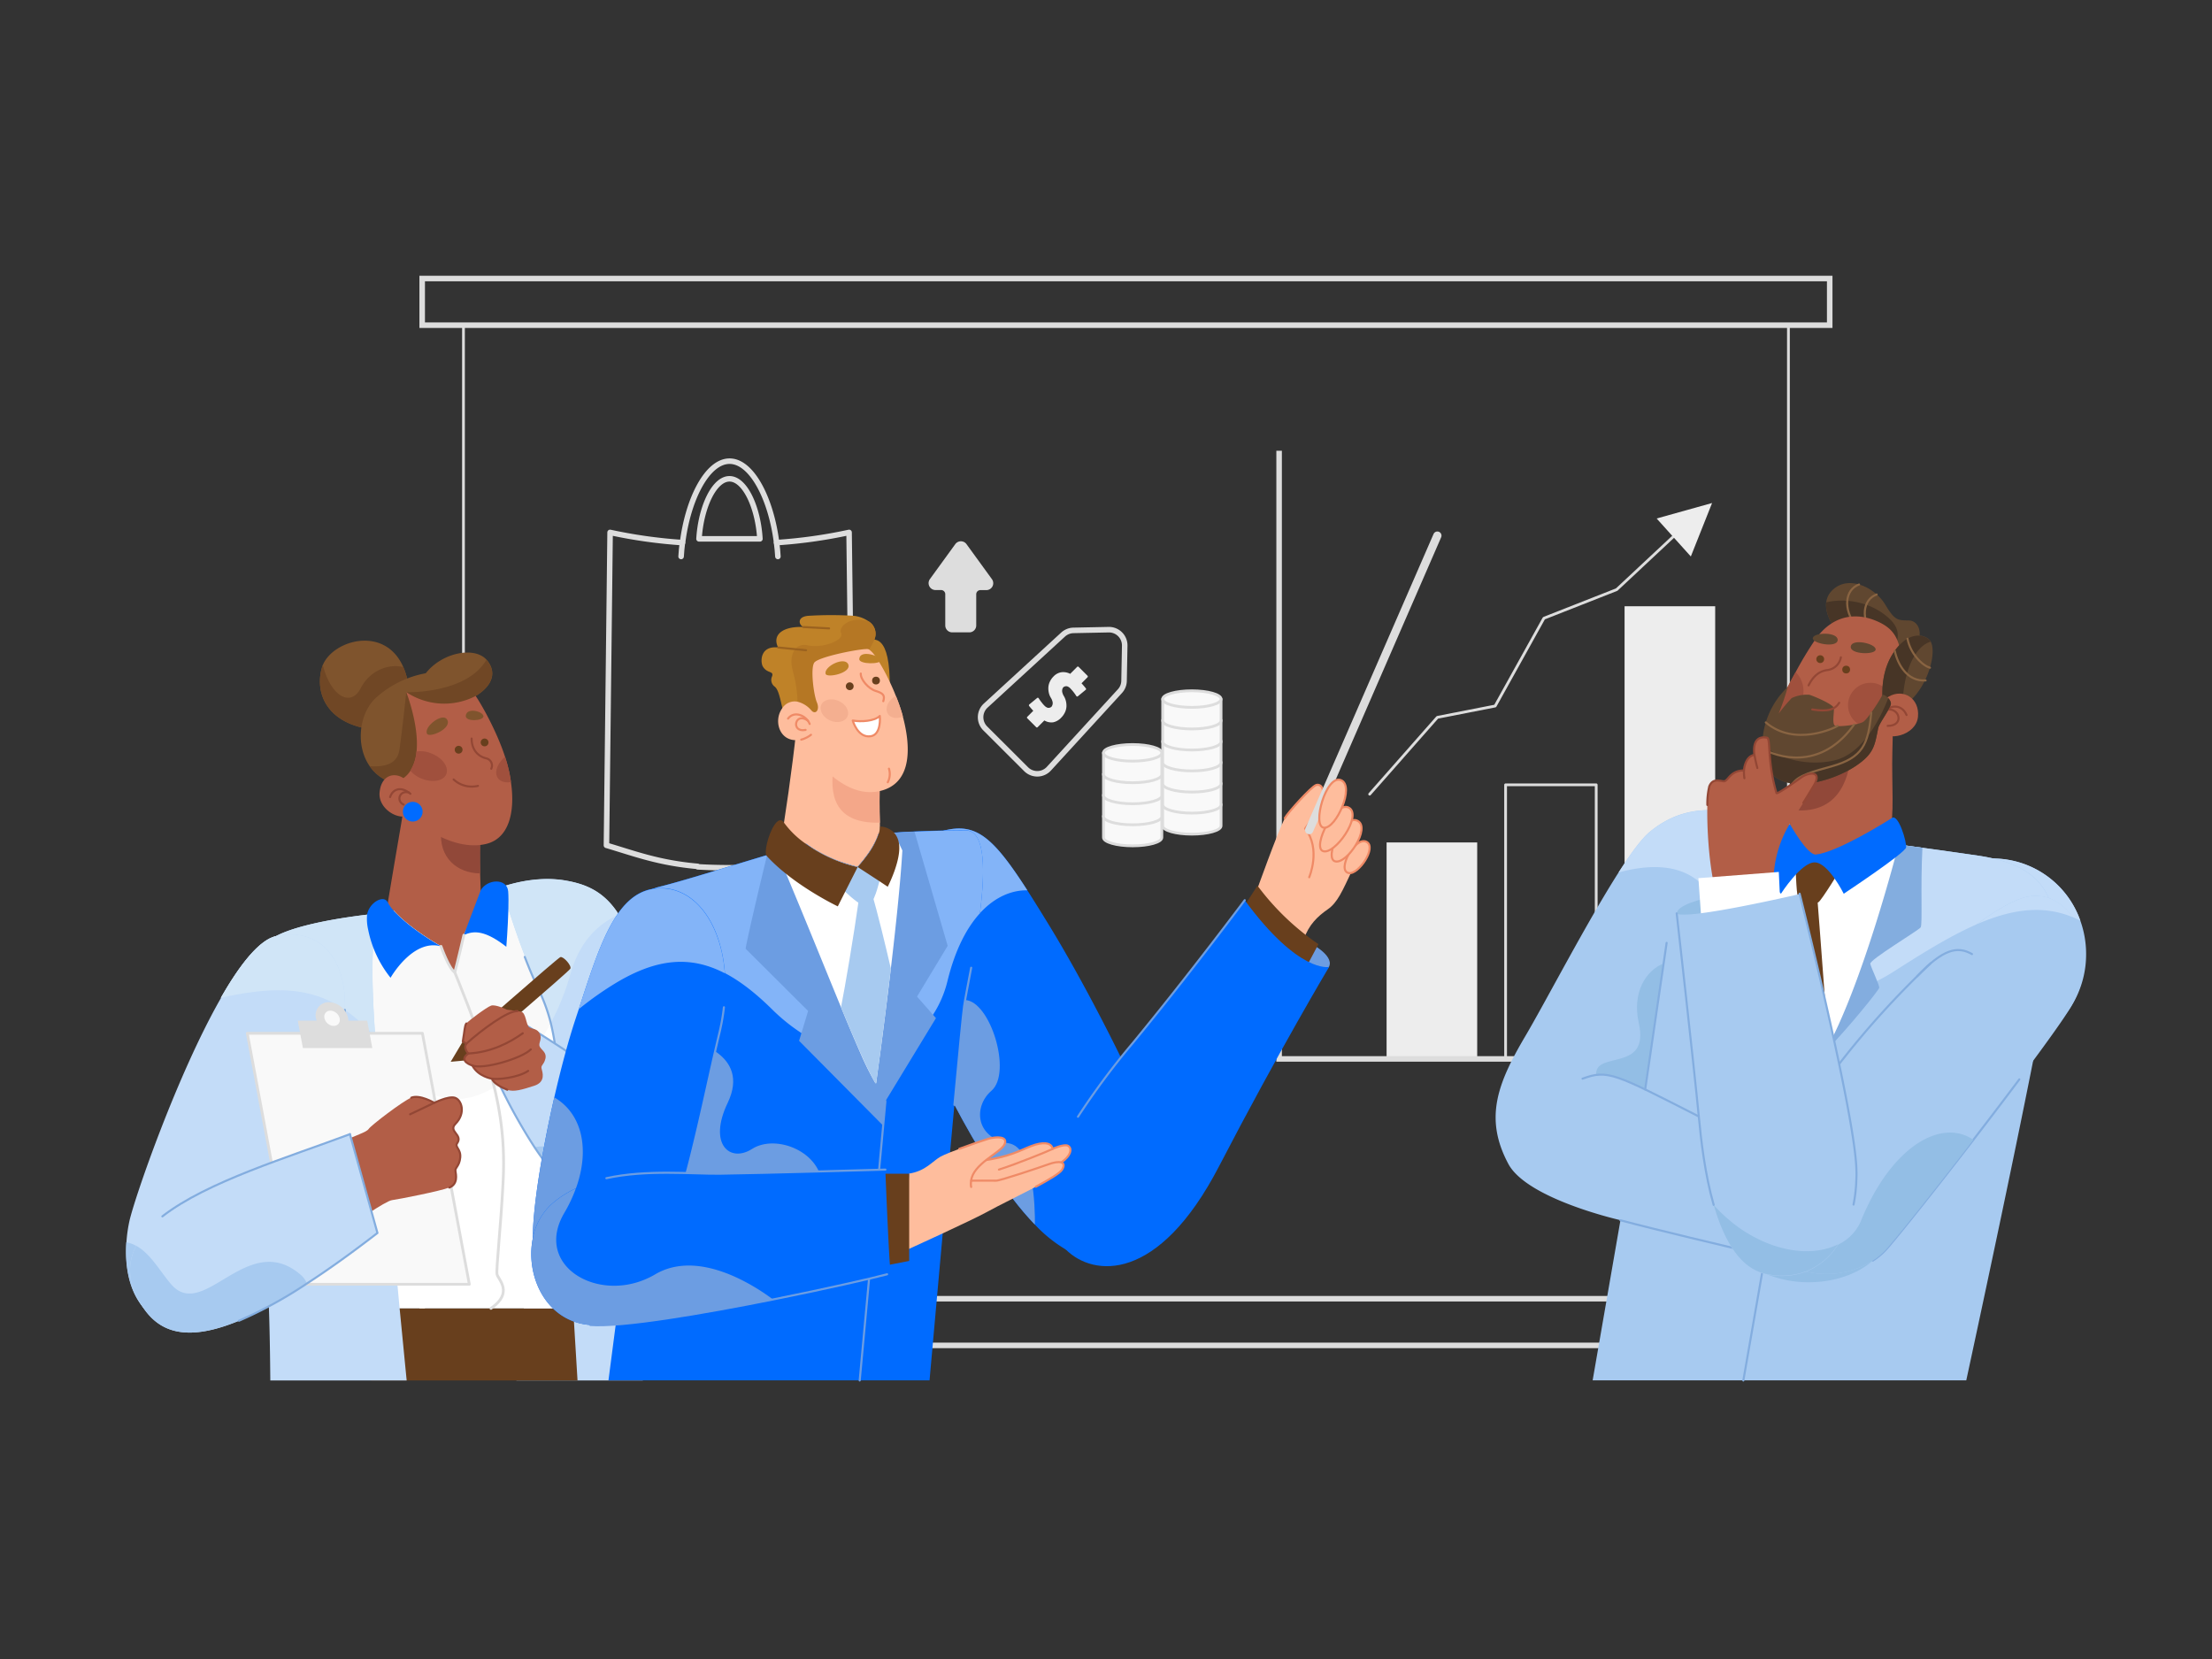 <svg xmlns="http://www.w3.org/2000/svg" viewBox="0 0 800 600"><rect x="0" y="0" width="800" height="600" fill="#333333" stroke="none"/><defs><style>.cls-1,.cls-14,.cls-17,.cls-2,.cls-26,.cls-31,.cls-33,.cls-34,.cls-38,.cls-4{fill:none;}.cls-1,.cls-2,.cls-34,.cls-4,.cls-5,.cls-6{stroke:#ddd;}.cls-1,.cls-14,.cls-17,.cls-26,.cls-31,.cls-33,.cls-34,.cls-35,.cls-38,.cls-39,.cls-4,.cls-6{stroke-linecap:round;stroke-linejoin:round;}.cls-2,.cls-5{stroke-miterlimit:10;}.cls-2,.cls-4{stroke-width:2px;}.cls-3{fill:#ededed;}.cls-21,.cls-5{fill:#ddd;}.cls-13,.cls-6{fill:#f9f9f9;}.cls-7{fill:#b25e47;}.cls-8{fill:#914839;}.cls-9{fill:#c3dcf8;}.cls-10{fill:#d0e5f7;}.cls-11{fill:#683f1d;}.cls-12,.cls-39{fill:#fff;}.cls-14{stroke:#83addf;}.cls-14,.cls-17,.cls-26,.cls-31,.cls-33,.cls-35,.cls-38,.cls-39{stroke-width:0.75px;}.cls-15{fill:#006BFF;}.cls-16{fill:#a7caf0;}.cls-17{stroke:#934735;}.cls-18{fill:#7f542d;}.cls-19{fill:#704725;}.cls-20{fill:#a0503d;}.cls-22{fill:#93bee5;}.cls-23{fill:#83addf;}.cls-24{fill:#604730;}.cls-25{fill:#473526;}.cls-26{stroke:#896442;}.cls-27{fill:#83b4f8;}.cls-28{fill:#6c9de2;}.cls-29,.cls-35{fill:#febd9d;}.cls-30{fill:#f4a789;}.cls-31{stroke:#6c9de2;}.cls-32{fill:#6c9de2;}.cls-33,.cls-35,.cls-39{stroke:#ef8a66;}.cls-34{stroke-width:3px;}.cls-36{fill:#bf8228;}.cls-37{fill:#b57724;}.cls-38{stroke:#9b621f;}.cls-40{fill:#f4af90;}</style></defs><g id="background"><rect class="cls-1" x="167.62" y="117.61" width="479.19" height="352.09"/><rect class="cls-2" x="152.69" y="469.7" width="509.05" height="16.88"/><rect class="cls-3" x="501.48" y="304.68" width="32.77" height="78.3"/><rect class="cls-3" x="587.55" y="219.26" width="32.77" height="163.71"/><polyline class="cls-2" points="634.51 382.97 462.61 382.97 462.61 163.02"/><rect class="cls-1" x="544.52" y="283.84" width="32.77" height="99.13"/><path class="cls-4" d="M281.34,201.26c-.1-1.69-.26-3.37-.48-5m-34.06,0c-.21,1.65-.37,3.33-.47,5"/><path class="cls-4" d="M307.08,192.56a178.93,178.93,0,0,1-26.22,3.68c-2-15.83-8.94-29.45-17-29.45s-15,13.62-17,29.45a179,179,0,0,1-26.21-3.68l-1.32,113.16c10,2.93,18.64,6.35,33,7.61v.17c4.2.24,8,.34,11.58.33s7.38-.09,11.59-.33v-.17c14.34-1.26,23-4.68,33-7.61Zm-43.25-19.39c5.63,0,10.35,10.46,11,21.71H252.81C253.48,183.63,258.21,173.17,263.83,173.17Z"/><rect class="cls-2" x="152.69" y="100.73" width="509.05" height="16.88"/><polyline class="cls-1" points="495.36 287.22 519.84 259.44 540.75 255.34 558.38 223.59 584.69 213.24 611.33 188.32"/><polygon class="cls-3" points="619.2 181.92 599.15 187.52 611.51 201.26 619.2 181.92"/><path class="cls-5" d="M358.3,209.7l-9.15-12.6a2,2,0,0,0-3.26,0l-9.15,12.6a2,2,0,0,0,1.63,3.2h2a2,2,0,0,1,2,2V226.2a2,2,0,0,0,2,2h6.2a2,2,0,0,0,2-2V214.92a2,2,0,0,1,2-2h2A2,2,0,0,0,358.3,209.7Z"/><path class="cls-4" d="M371.13,278.21l-14.81-14.78a5.71,5.71,0,0,1,.17-8.24l28-25.7a5.74,5.74,0,0,1,3.75-1.5l12.71-.26a5.7,5.7,0,0,1,5.82,5.81l-.24,12.72A5.63,5.63,0,0,1,405,250l-25.65,28A5.71,5.71,0,0,1,371.13,278.21Z"/><path class="cls-3" d="M383.8,259.55a5.56,5.56,0,0,1-2.89,1.68,4.92,4.92,0,0,1-3.2-.67L375.27,263a.36.36,0,0,1-.26.11.34.34,0,0,1-.25-.11l-3.24-3.24a.34.34,0,0,1,0-.5l2.18-2.19c-.58-.63-1.09-1.22-1.52-1.77a.39.39,0,0,1-.06-.26.39.39,0,0,1,.12-.25l2.86-2.36a.34.34,0,0,1,.29-.08.41.41,0,0,1,.26.17c.15.25.31.49.48.73s.41.56.71.93a8.77,8.77,0,0,0,.87,1,2.84,2.84,0,0,0,.91.68,1.3,1.3,0,0,0,.78.14,2,2,0,0,0,.54-.16,1.38,1.38,0,0,0,.32-.22,1.19,1.19,0,0,0,.24-.35,2.7,2.7,0,0,0,.2-.61,2.24,2.24,0,0,0-.07-1,4.48,4.48,0,0,0-.57-1.29,5.83,5.83,0,0,1-.71-1.7,7.22,7.22,0,0,1-.2-1.94,5.36,5.36,0,0,1,.5-2.1,6.64,6.64,0,0,1,1.39-2,5,5,0,0,1,2.82-1.51,5.48,5.48,0,0,1,3.19.58l2.51-2.52a.36.36,0,0,1,.26-.11.32.32,0,0,1,.26.1l3.24,3.23a.39.39,0,0,1,0,.54l-2.17,2.18c.55.61,1.08,1.22,1.58,1.85a.42.42,0,0,1,.07.26.32.32,0,0,1-.13.24l-2.86,2.36a.36.36,0,0,1-.29.07.29.29,0,0,1-.24-.15,17.09,17.09,0,0,0-2.15-2.75,2.78,2.78,0,0,0-.89-.67,1.36,1.36,0,0,0-.8-.14,2.25,2.25,0,0,0-.54.15,1.2,1.2,0,0,0-.33.23,1.18,1.18,0,0,0-.23.34,2.32,2.32,0,0,0-.19.61,2.3,2.3,0,0,0,.08,1,4.48,4.48,0,0,0,.57,1.29,6.74,6.74,0,0,1,.69,1.7,6.87,6.87,0,0,1,.21,1.95,5.47,5.47,0,0,1-.51,2.09A6.86,6.86,0,0,1,383.8,259.55Z"/><path class="cls-6" d="M420.5,290.87v7.81c0,1.64,4.72,3,10.55,3s10.56-1.33,10.56-3v-7.81Z"/><path class="cls-6" d="M420.5,283.26v7.81c0,1.64,4.72,3,10.55,3s10.56-1.33,10.56-3v-7.81Z"/><path class="cls-6" d="M420.5,275.65v7.81c0,1.64,4.72,3,10.55,3s10.56-1.33,10.56-3v-7.81Z"/><path class="cls-6" d="M420.5,268v7.81c0,1.64,4.72,3,10.55,3s10.56-1.33,10.56-3V268Z"/><path class="cls-6" d="M420.5,260.44v7.81c0,1.64,4.72,3,10.55,3s10.56-1.33,10.56-3v-7.81Z"/><path class="cls-6" d="M420.5,252.83v7.81c0,1.64,4.72,3,10.55,3s10.56-1.33,10.56-3v-7.81Z"/><path class="cls-6" d="M441.61,252.83c0,1.64-4.73,3-10.56,3s-10.55-1.33-10.55-3,4.72-3,10.55-3S441.61,251.19,441.61,252.83Z"/><path class="cls-6" d="M399.08,295.1v7.81c0,1.64,4.73,3,10.55,3s10.56-1.33,10.56-3V295.1Z"/><path class="cls-6" d="M399.08,287.49v7.81c0,1.64,4.73,3,10.55,3s10.56-1.33,10.56-3v-7.81Z"/><path class="cls-6" d="M399.08,279.88v7.81c0,1.64,4.73,3,10.55,3s10.56-1.33,10.56-3v-7.81Z"/><path class="cls-6" d="M399.08,272.27v7.81c0,1.64,4.73,3,10.55,3s10.56-1.33,10.56-3v-7.81Z"/><path class="cls-6" d="M420.19,272.27c0,1.65-4.73,3-10.56,3s-10.55-1.33-10.55-3,4.73-3,10.55-3S420.19,270.63,420.19,272.27Z"/></g><g id="Girl"><g id="body"><path class="cls-7" d="M175.26,345.42c0,6.09-6,15.24-15.77,13.77s-21.6-8.89-20.15-26.23c.42-5.06,6.2-36.7,7.13-43.7,1.45-10.81,28.57-19.87,27.38,7.86,0,.84-.07,1.66-.1,2.48-.2,5.92-.21,11.35-.1,16.27C174,330.45,175.26,340.54,175.26,345.42Z"/><path class="cls-8" d="M173.65,315.87c-8.46-.06-15-5.84-14.09-15.43l14.19-.84C173.55,305.52,173.54,311,173.65,315.87Z"/><path class="cls-9" d="M227.66,427.56l4.84,71.71H186.77l8.29-80.55-11-29.38-19.62-37.73a104.41,104.41,0,0,0,3.27-13.4l0,0,8.73-15.57a44.75,44.75,0,0,1,4.38-1.76l.19-.06.18,0c5.31-1.8,14.37-4,23.52-2.35,7.65,1.39,14,4.33,19.11,12.4,5.73,9.07,9.86,24.62,12.42,51.73C238.94,410.73,231.83,423.23,227.66,427.56Z"/><path class="cls-10" d="M223.85,330.78c-7.49,3.27-14.21,9.68-17.56,21.52A89.37,89.37,0,0,1,199.2,370a66.18,66.18,0,0,1-15.13,19.38l-19.62-37.73a104.41,104.41,0,0,0,3.27-13.4l0,0c.36-.79,6.12-13.43,7.52-15.93h0c2.6-.62,4.56-1.11,5.59-1.39l.19-.06.18,0c5.31-1.8,14.37-4,23.52-2.35C212.39,319.77,218.75,322.71,223.85,330.78Z"/><polygon class="cls-11" points="208.87 499.27 134.15 499.27 134.15 473.2 207.29 473.2 208.87 499.27"/><path class="cls-12" d="M202.87,473.2H137.23s-12.72-62.9-10.38-106.44c.66-12.4,2.54-23.23,6.29-30.59a22.94,22.94,0,0,1,4.09-5.85c1.58-.28,3.32-.6,5.17-1,3,3.39,8.84,8.11,17.09,12.9,0,0,2.94,8.32,5,9.35s3.27-13.4,3.27-13.4l0,0c.36-.79,6.12-13.43,7.52-15.93h0c2.77-.66,4.82-1.17,5.78-1.45l.18,0s1,3.43,2.63,8.45c2.6,8,6.77,20.05,11,28.67A63.47,63.47,0,0,1,199.2,370c3,11.75,3.28,25.91.48,44.39-.2,1.33-.37,2.68-.51,4C196.58,443.06,202.87,473.2,202.87,473.2Z"/><path class="cls-13" d="M199.2,370a66.18,66.18,0,0,1-15.13,19.38c-12.66,10.7-27.75,12.1-39.63-3.65-3-4-5.87-7.52-8.7-10.61a67.85,67.85,0,0,0-8.89-8.32c.66-12.4,2.54-23.23,6.29-30.59a22.94,22.94,0,0,1,4.09-5.85c1.58-.28,3.32-.6,5.17-1,3,3.39,8.84,8.11,17.09,12.9,0,0,2.94,8.32,5,9.35a104.41,104.41,0,0,0,3.27-13.4l0,0c.36-.79,6.12-13.43,7.52-15.93h0c2.77-.66,4.82-1.17,5.78-1.45l.18,0s1,3.43,2.63,8.45c2.6,8,6.77,20.05,11,28.67A63.47,63.47,0,0,1,199.2,370Z"/><path class="cls-14" d="M189.79,346.08c1.6,4.16,3.31,8.25,5,11.77A63.47,63.47,0,0,1,199.2,370a87.93,87.93,0,0,1,2.38,24.52"/><path class="cls-9" d="M147.08,499.27H97.76c-.16-17.89-.49-31.6-1.48-43.33a161,161,0,0,0-7.94-39.7c-7.44-22.33-6.9-42.19-2.48-56.59,2.53-8.28,6.35-14.75,10.68-18.87a14.83,14.83,0,0,1,3.26-2.24h0c11.21-5.9,37.41-8.22,37.41-8.22-3.24,6.77-2.91,25-1.49,44.76,1.59,22,4.52,46,5.34,58.09.59,8.76,2,24.23,3.47,40C145.41,482.18,146.29,491.26,147.08,499.27Z"/><path class="cls-10" d="M135.74,375.08a67.85,67.85,0,0,0-8.89-8.32c-.7-.54-1.41-1.06-2.12-1.53-10.32-7.07-21.74-8.7-38.87-5.58-1.93.34-3.93.76-6,1.23,6.91-12.09,13.92-21,20-22.34h0c11.21-5.9,37.41-8.22,37.41-8.22C134,337.09,134.32,355.31,135.74,375.08Z"/><path class="cls-15" d="M159.49,342.26c-10.21-2.86-18.24,11.36-18.24,11.36a40.34,40.34,0,0,1-8.11-17.45,17,17,0,0,1-.37-5.37c.64-4.21,6-7.5,7.5-4.39a13.64,13.64,0,0,0,2.13,2.95C145.43,332.75,151.24,337.47,159.49,342.26Z"/><path class="cls-15" d="M183.85,329.18c-.17,6.23-.73,13.23-.73,13.23-7.53-5.87-11.71-6-15.4-4.2L173.85,322c2.33-4.15,9.56-4.51,9.94.41C183.92,324.13,183.92,326.59,183.85,329.18Z"/><path class="cls-1" d="M159.49,342.26s2.94,8.32,5,9.35c.66-2.2,3.27-13.4,3.27-13.4"/><path class="cls-1" d="M164.45,351.61s8.23,19.75,12,32.88,6.36,25.58,5.53,42.44-2.63,32.21-2.21,34,6.08,6.55-2.21,12.26"/></g><g id="hand"><path class="cls-9" d="M217,435.38c-8.14-.41-16.67-9.95-23.64-20.46a200.74,200.74,0,0,1-15.05-27.87l11.59-16.48c15.29,9.46,38.55,24.47,44.89,34.48a12.8,12.8,0,0,1,1.17,2.25C240.58,419.32,238,436.43,217,435.38Z"/><path class="cls-16" d="M217,435.38c-8.14-.41-16.67-9.95-23.64-20.46,6.49-1.45,15.08,2.25,16.79,8.09,3.1,10.59,27.68,5.58,24.64-18a12.8,12.8,0,0,1,1.17,2.25C240.58,419.32,238,436.43,217,435.38Z"/><path class="cls-14" d="M235.93,407.3a12.8,12.8,0,0,0-1.17-2.25c-6.34-10-29.6-25-44.89-34.48l-11.59,16.48a200.74,200.74,0,0,0,15.05,27.87c7,10.51,15.5,20.05,23.64,20.46"/><path class="cls-11" d="M167.38,376.66,163,384l5.13-.46s37.56-32.1,38.14-33.2-2.57-4.57-3.61-4.19S167.38,376.66,167.38,376.66Z"/><path class="cls-7" d="M167.38,376.66c.72-4.19.64-5.64,1.29-6.52s7.32-5.88,8.93-6.44,5.72,1.45,5.72,1.45,3.14.4,5.07.72,1.79,4.89,3.05,5.67,2.83.36,3.8,2.38-.73,3.38,0,4.67,2.57,2.09,2,4.35-1.69,2.25-1.37,3.54,1.61,4.83-2.66,6.2-7.39,2.36-9.74,1.45-5.14-2.5-5.54-4c0,0-5-.74-7.1-4.77,0,0-5.39-1.61-1.45-4.34,0,0-1.93-1.94-.72-3.55Z"/><path class="cls-17" d="M183.48,394.13c-2.35-.92-5.14-2.5-5.54-4,0,0-5-.74-7.1-4.77,0,0-5.39-1.61-1.45-4.34,0,0-1.93-1.94-.72-3.55l-1.29-.8c.72-4.19.64-5.64,1.29-6.52"/><path class="cls-17" d="M168.67,377.46c5.38-4.9,15-12,18.5-11.78"/><path class="cls-17" d="M169.39,381c8.13-.37,14.94-3.91,19.68-7.31"/><path class="cls-17" d="M170.84,385.35c3.72,1.55,17.69-2.44,21.14-5.82"/><path class="cls-17" d="M177.94,390.12c1.9.37,9.29-.27,13.09-2.82"/></g><g id="upper_hand" data-name="upper hand"><path class="cls-9" d="M124.73,365.23a69.2,69.2,0,0,1-2.35,15l-.95,3.61c-.15.59-.31,1.19-.48,1.81q-.67,2.52-1.42,5.27l-.3,1.09c-.6,2.17-1.24,4.45-1.91,6.79-.22.79-.45,1.58-.68,2.37-1.62,5.58-3.43,11.52-5.41,17.54-.28.86-.57,1.73-.86,2.59-1.4,4.14-2.87,8.31-4.42,12.42-.33.88-.66,1.75-1,2.61l-1,2.58c-.27.68-.54,1.35-.82,2-2.15,5.26-4.44,10.32-6.83,15l-.25.48c-7.93,15.24-17.09,25.93-27,24.81-8.27-.92-13.79-4.19-17.4-8.59l0,0c-5.38-6.61-6.44-15.76-5.92-23.36a51.07,51.07,0,0,1,1.07-7.61c1.85-8.37,17.24-53,33.14-80.75,6.91-12.09,13.92-21,20-22.34h0C114.12,335.38,125.45,345,124.73,365.23Z"/><path class="cls-10" d="M124.73,365.23c-10.32-7.07-21.74-8.7-38.87-5.58-1.93.34-3.93.76-6,1.23,6.91-12.09,13.92-21,20-22.34h0C114.12,335.38,125.45,345,124.73,365.23Z"/><path class="cls-14" d="M124.73,365.23a69.2,69.2,0,0,1-2.35,15c-4.79,18.32-14,52.21-26.1,75.66"/><path class="cls-16" d="M96,456.42c-7.93,15.24-17.09,25.93-27,24.81-8.27-.92-13.79-4.19-17.4-8.59l0,0c-5.38-6.61-6.44-15.76-5.92-23.36a12,12,0,0,1,3.59,1.3c5.21,2.87,8.63,9.27,12.64,13.93C71,475,82.46,457.5,96,456.42Z"/></g><g id="head"><path class="cls-18" d="M147.92,249.22l-13.36,14.59c-16.21-2.09-20.81-13-18.14-22.32.1-.33.21-.67.34-1,3.78-9.06,22.48-14.41,29.11.78A27.76,27.76,0,0,1,147.92,249.22Z"/><path class="cls-19" d="M147.92,249.22l-13.36,14.59c-16.21-2.09-20.81-13-18.14-22.32.1-.33.21-.67.34-1,2.71,11.05,10,15.59,13.71,8.37,3.34-6.45,10.13-8.92,15.4-7.59A27.76,27.76,0,0,1,147.92,249.22Z"/><path class="cls-18" d="M172,251.73s-18.16,36.2-31.17,31a15.68,15.68,0,0,1-7.1-5.6c-5.31-7.56-3.82-19.24,2.26-24.78a36.57,36.57,0,0,1,18-8.86c5.77-7.41,17.52-9.87,22-4.87.1.1.19.21.28.32C180.47,244.32,176.45,249.11,172,251.73Z"/><path class="cls-19" d="M172,251.73s-18.16,36.2-31.17,31a15.68,15.68,0,0,1-7.1-5.6c6,.34,10-1.12,10.72-5.94,1-6.72,2.47-20.83,2.47-20.83s21.79.68,29-11.74c.1.1.19.21.28.32C180.47,244.32,176.45,249.11,172,251.73Z"/><path class="cls-7" d="M176,305.17c-9.59,2.44-20.82-3.66-28.05-10.33-4,2-11.19-2.38-10.67-8.22.58-6.34,5.29-7.4,8.63-5.2a9.52,9.52,0,0,0,2.55-2.71,15.48,15.48,0,0,0,2.2-6.95c.94-9.56-3.72-21.44-3.72-21.44A24.72,24.72,0,0,0,172,251.73c.22,0,7,10.79,10.67,22,.42,1.29.8,2.58,1.12,3.87a49.13,49.13,0,0,1,1,5.25C186.34,293.41,184.22,303.07,176,305.17Z"/><path class="cls-11" d="M164.46,271.15a1.41,1.41,0,1,0,1.41-1.41A1.41,1.41,0,0,0,164.46,271.15Z"/><path class="cls-11" d="M173.85,268.51a1.41,1.41,0,1,0,1.41-1.41A1.41,1.41,0,0,0,173.85,268.51Z"/><circle class="cls-15" cx="149.28" cy="293.56" r="3.57"/><path class="cls-18" d="M154.41,265.33c.79,1.72,9.26-1.84,7.28-5.11C160.08,257.58,153.23,262.81,154.41,265.33Z"/><path class="cls-18" d="M168.46,258.8c-.3,2.38,6.43,1.95,6.38.24S168.85,255.68,168.46,258.8Z"/><path class="cls-17" d="M148.43,287.08c-3.68-3.08-6.53-1.41-7.35,1.19"/><path class="cls-17" d="M146,291c-2.84-1.24-1.53-5.41,1.93-4.35"/><path class="cls-17" d="M164.06,281.91a9.66,9.66,0,0,0,8.81,2.31"/><path class="cls-17" d="M170.57,267.1c0,4.6,2.9,6.66,5.41,7.2a2.68,2.68,0,0,1,1.7,3.72"/><path class="cls-20" d="M161.4,280c-1,2.49-5.05,3.19-9,1.56a10.65,10.65,0,0,1-4-2.82,15.48,15.48,0,0,0,2.2-6.95,10.21,10.21,0,0,1,5.56.76C160.1,274.15,162.43,277.48,161.4,280Z"/><path class="cls-20" d="M184.81,282.84c-2.05.34-3.86-.15-4.77-1.47-1.38-2-.21-5.27,2.62-7.65.42,1.29.8,2.58,1.12,3.87A49.13,49.13,0,0,1,184.81,282.84Z"/></g><g id="hand-2" data-name="hand"><polygon class="cls-6" points="169.74 464.47 106.41 464.47 89.43 373.7 152.77 373.7 169.74 464.47"/><path class="cls-21" d="M132.8,369.14H126a5.13,5.13,0,0,0-.09-.86,7.34,7.34,0,0,0-6.9-5.82,4.7,4.7,0,0,0-4.73,5.82,6.46,6.46,0,0,0,.24.86H107.7l1.85,9.9h25.1Z"/><ellipse class="cls-6" cx="120.09" cy="368.28" rx="2.97" ry="3.58" transform="translate(-233.04 209.06) rotate(-47.67)"/><path class="cls-7" d="M122.87,413.41c6-3.05,9.61-3.82,10.48-5.13s12.34-10.06,15.4-11.31,8.32,1.86,8.32,1.86,5-2.52,7.38-1.86,4.22,5.41.27,9.45c-2.72,2.79,2.78,3.89.63,7-1,1.42,1.42,2.08,1.09,5.25s-1.91,3.49-1.72,4.8,1,4.7-2.21,6-18.35,4.26-20.75,4.58-14.2,8.63-14.2,8.63Z"/><line class="cls-17" x1="157.07" y1="398.83" x2="148.31" y2="403"/><path class="cls-17" d="M148.75,397c3.06-1.25,8.32,1.86,8.32,1.86s5-2.52,7.38-1.86,4.22,5.41.27,9.45c-2.72,2.79,2.78,3.89.63,7-1,1.42,1.42,2.08,1.09,5.25s-1.91,3.49-1.72,4.8,1,4.7-2.21,6"/><path class="cls-9" d="M136.51,445.93c-9.51,7.34-18,13.38-25.51,18.27C74.42,488,59.55,484.72,51.59,472.64l0,0a.47.47,0,0,1-.06-.09c-5.44-8.35-5.63-15.59-2.27-22,8.18-15.57,37.45-26.06,63.12-35.21,4.93-1.76,9.72-3.47,14.21-5.15Z"/><path class="cls-16" d="M111,464.2C74.42,488,59.55,484.72,51.59,472.64l0,0a.47.47,0,0,1-.06-.09c-5.44-8.35-5.63-15.59-2.27-22,5.21,2.87,8.63,9.27,12.64,13.93C71,475,82.46,457.5,96,456.42c4-.33,8.17.77,12.51,4.43A8.11,8.11,0,0,1,111,464.2Z"/><path class="cls-14" d="M86.42,477.66A155.55,155.55,0,0,0,111,464.2c7.54-4.89,16-10.93,25.51-18.27l-9.95-35.75"/><path class="cls-14" d="M126.56,410.18c-22.11,8.31-51.7,17.17-67.84,29.74"/></g></g><g id="Man_L" data-name="Man L"><g id="body-2" data-name="body"><g id="body-3" data-name="body"><path class="cls-16" d="M754.47,345.05A35.26,35.26,0,0,1,750,362.39a.08.08,0,0,1,0,0,34.1,34.1,0,0,1-13,13A32.46,32.46,0,0,1,721,379.6a33.57,33.57,0,0,1-31.46-22.68,35.3,35.3,0,0,1-1.75-7.38,36.94,36.94,0,0,1-.28-4.49c0-19.07,15-34.54,33.49-34.54A33.6,33.6,0,0,1,752.39,333,35.57,35.57,0,0,1,754.47,345.05Z"/><path class="cls-9" d="M752.39,333a29.75,29.75,0,0,0-2.75-1.3,32.63,32.63,0,0,0-7.2-2.12c-8.84-1.57-17.94.5-27.48,4.65-8.66,3.76-17.68,9.24-27.19,15.27a36.94,36.94,0,0,1-.28-4.49c0-19.07,15-34.54,33.49-34.54A33.6,33.6,0,0,1,752.39,333Z"/><path class="cls-16" d="M742.87,341c-.53,5.49-2.8,18.23-5.94,34.39-.51,2.65-1,5.39-1.61,8.2-7.74,39.12-19.25,92.73-24.19,115.64H576l10.06-57.94s-33.71-7.58-40.54-20.34c-8.81-16.46-4-29.07,6.2-46.33,7.4-12.56,22.18-41.11,33.69-59.12,4.32-6.77,8.18-12,11-14.43,14.91-12.55,30.3-7.66,44.43-4,0,0,0,3,.16,7.87.09,3.95.22,9.14.4,15,.31,10.31.78,22.72,1.45,34.16.12,2,.24,4,.37,6,1,14.47,2.28,26.34,4.06,28.68.45.59,1.13.43,2-.35,2.53-2.32,6.66-10.06,11.26-19.95,1.39-3,2.81-6.13,4.25-9.39,7.82-17.76,16-38.61,19.77-48.26,1.19-3.06,1.93-5,2.06-5.35a.32.32,0,0,1,0-.06l2.74.37,5.9.81c5.13.7,12.15,1.68,20,2.83,2,.29,3.87.63,5.73,1.07,8.85,2.06,16.41,6,19.95,14.24a24.57,24.57,0,0,1,1.51,4.87A38.17,38.17,0,0,1,742.87,341Z"/><path class="cls-9" d="M742.44,329.62c-8.84-1.57-17.94.5-27.48,4.65-8.66,3.76-17.68,9.24-27.19,15.27l-3,1.91c-7.23,4.61-13.91,6.95-20,7.65C675.07,335.72,686,307,686.61,305.49a.32.32,0,0,1,0-.06l8.64,1.18c5.13.7,12.15,1.68,20,2.83,2,.29,3.87.63,5.73,1.07,8.85,2.06,16.41,6,19.95,14.24A24.57,24.57,0,0,1,742.44,329.62Z"/><path class="cls-14" d="M586.06,441.33c13.27,3.54,40.51,9.95,40.51,9.95"/><path class="cls-22" d="M601.67,348.45,595,394c-9.44-4.54-13.62-5.81-17.72-5.24h0c-.65-8.95,19.48-.7,15.41-18.76C590.21,359,595.19,351,601.67,348.45Z"/><polyline class="cls-14" points="595 394 601.67 348.45 602.76 340.99"/><path class="cls-14" d="M572.34,390.12c9.09-3.32,11.36-2,42.22,13.75"/><path class="cls-9" d="M640.84,297.11s.49,31,2,57c-10.49-6.33-17.41-17-20.29-23.59-4.26-9.71-12.34-21.66-37.16-15,4.32-6.77,8.18-12,11-14.43C611.32,288.56,626.71,293.45,640.84,297.11Z"/><path class="cls-23" d="M694.63,335.4c-.82,1.14-18.55,11.71-18.22,13.18s3.25,7.48,3.25,8.62c0,.72-10.9,14.29-19.72,23.36-5.09,5.26-9.49,9-10.67,7.88-2.71-2.58,21.33-64.69,29.07-84.44l8.29,1.43,8.64,1.18C694.53,320.87,695.35,334.4,694.63,335.4Z"/><path class="cls-12" d="M686.63,305.43a.32.32,0,0,0,0,.06c-.51,2-13.11,51.07-26.67,75.07-4.24,7.52-8.57,12.58-12.66,13-17.41,1.65-6.44-96.41-6.44-96.41,6.46,1.45,26.16,4.92,37.5,6.89Z"/><path class="cls-7" d="M683.36,301.11c-1.91,5.69-19.19,18.12-29.79,12.13-6.11-3.46-7.23-9.82-5.63-20.33.77-5.15,2.21-11.3,4-18.59.91-3.65,1.92-7.58,3-11.81,2.57-10.18,8.56-16.54,19.46-14.65s10.31,12.52,10,24S685.27,295.43,683.36,301.11Z"/><path class="cls-8" d="M669.45,272.5c-.82,10.67-5.52,22.27-21.51,20.41.77-5.15,2.21-11.3,4-18.59Z"/><path class="cls-11" d="M649.27,311.1c.45,10.4.56,13.65,1.57,14.2s5.59,1.79,6.82,1,8.26-12.38,8.26-12.38S657.55,308.19,649.27,311.1Z"/><path class="cls-11" d="M657,321.37c1.45,18.05,4.51,61,4.95,64.34s-13.25,17.47-14.63,15.72-8.37-14.64-8.37-18.46,12.66-62.33,12.66-62.33Z"/><path class="cls-15" d="M656.75,309.05c7.66-.79,25.25-11.76,27.54-13.24s5.34,8.66,5.08,10.66-22.56,16.76-22.56,16.76-5.54-11.21-10.45-11.34-12.26,11.34-12.26,11.34c-9.32-8.39-3.12-22.83,3.26-25.15C647.36,298.08,653.65,309.37,656.75,309.05Z"/></g><line class="cls-14" x1="637.34" y1="460.07" x2="630.5" y2="499.27"/></g><g id="head-2" data-name="head"><path class="cls-24" d="M693.74,231.85a13.22,13.22,0,0,1-11.35,5.86c-8-.13-15.68-6.47-15.68-6.47s-7-7.1-6.24-13.4a7.37,7.37,0,0,1,2.51-4.65c6-5.4,15.36-.37,18.81,5.41s4.49,5.74,8.45,5.79C693.68,224.43,695.19,228.35,693.74,231.85Z"/><path class="cls-25" d="M682.39,237.71c-8-.13-15.68-6.47-15.68-6.47s-7-7.1-6.24-13.4c7.85-1.86,17.4.34,23.41,6.46C688.67,229.18,685.64,234.33,682.39,237.71Z"/><path class="cls-26" d="M671.22,226.39c-4.78-6.15-3.94-13.17,1.13-15"/><path class="cls-26" d="M677.59,230c-4.78-6.14-3.94-13.17,1.13-15"/><path class="cls-7" d="M688.46,244.93a75.68,75.68,0,0,1-4.2,8A71.63,71.63,0,0,1,677,263.14c-5,5.78-11.52,10.85-19.11,11.5-18.22,1.56-17.37-11.31-16.79-15.21,0-.09,0-.17,0-.25s3.95-8.13,8.34-16.14a128.56,128.56,0,0,1,7.26-12c5.85-8.16,13.92-9.84,21.9-6.47S687.48,232.78,688.46,244.93Z"/><path class="cls-20" d="M684.26,253A71.63,71.63,0,0,1,677,263.14l-.52,0a8.1,8.1,0,1,1,7.81-10.2Z"/><path class="cls-20" d="M652.26,249.86a9.69,9.69,0,0,1-9.68,9.69,9.42,9.42,0,0,1-1.51-.12c0-.09,0-.17,0-.25s3.95-8.13,8.34-16.14A9.66,9.66,0,0,1,652.26,249.86Z"/><path class="cls-24" d="M690.83,253.49,688.1,256c-4.46,4.2-5.42,5.24-5.42,5.24-2.49-6.24-3.07-16.72,1.64-24.45s10.31-8,13.26-5.61a2.51,2.51,0,0,1,.69.87C700.4,236,697.51,247.29,690.83,253.49Z"/><path class="cls-25" d="M698.27,232.08c-5.5,1.52-10.14,10.53-10.17,23.95-4.46,4.2-5.42,5.24-5.42,5.24-2.49-6.24-3.07-16.72,1.64-24.45s10.31-8,13.26-5.61A2.51,2.51,0,0,1,698.27,232.08Z"/><path class="cls-7" d="M679.15,264c3.3,4.59,13.83,2,14.51-4.73s-5.29-10.37-10.58-7.34S678.16,262.63,679.15,264Z"/><path class="cls-26" d="M689.88,231c1,5.39,5.37,9.74,8.12,10.48"/><path class="cls-26" d="M685.27,235.39c1,4.8,4.46,11.15,11.15,10.7"/><path class="cls-11" d="M656.9,238.39a1.41,1.41,0,1,0,1.41-1.41A1.41,1.41,0,0,0,656.9,238.39Z"/><circle class="cls-11" cx="667.69" cy="242.16" r="1.41"/><path class="cls-24" d="M683.88,254.35c.1,1.54-4.21,7.16-4.58,8.91-1.29,6.18-1.36,9.26-8.24,13.83-7.54,5-22,9.49-29.3,3.71-2.83-2.23-4.4-6.53-4.4-11.56a29.36,29.36,0,0,1,9.19-20.77,82,82,0,0,1-3.28,9.63,61.78,61.78,0,0,1,4.71-5.63,13.07,13.07,0,0,1,6.36-1.21c1.25.34,8.58,3.38,8.87,4.77s-.87,6.17.67,6.51,8.29-.39,10-1.49,6.32-8.34,6.75-9.45c.27-.69,1.41-.06,2.26.89A3.47,3.47,0,0,1,683.88,254.35Z"/><path class="cls-17" d="M689.53,258.59c-1.71-4-6.09-3.88-8.48-.68"/><path class="cls-17" d="M682.2,256.72c4.72-1.17,6.8,5.81.5,5.8"/><path class="cls-24" d="M655.62,230.76c-.35,2,8.88,3.71,9,.72S656,228.63,655.62,230.76Z"/><path class="cls-24" d="M678.36,234.9c-.07,2-9.45,1.84-9-1.12S678.44,232.75,678.36,234.9Z"/><path class="cls-17" d="M655.43,256.59c5.72.92,8.25,0,9.74-2.42"/><path class="cls-17" d="M654.1,247.87c1.9-3.87,4.42-5.27,6.91-5.55a5.63,5.63,0,0,0,4.77-4.6"/><path class="cls-25" d="M683.88,254.35c.1,1.54-4.21,7.16-4.58,8.91-1.29,6.18-1.36,9.26-8.24,13.83-7.54,5-22,9.49-29.3,3.71-2.83-2.23-4.4-6.53-4.4-11.56,8,6.86,19.73,7.59,26.93,5.53,10.16-2.92,16.37-16.43,18.62-22.28A3.47,3.47,0,0,1,683.88,254.35Z"/><path class="cls-26" d="M638.62,261.27c10.57,9,25.13,1.88,26,1.25"/><path class="cls-26" d="M637.42,270.84c8.8,4.62,22.71,5.9,33.12-8.77"/><path class="cls-26" d="M648.36,283.37c2.17-3.12,7.87-4.48,13.85-6.14,11.64-3.25,13.43-8.07,14.56-19.48"/></g><g id="upper_hand-2" data-name="upper hand"><path class="cls-16" d="M683.57,443.37a14.64,14.64,0,0,1-1.38,6.18,19.27,19.27,0,0,1-4.83,6.34c-5.38,4.78-13.76,7.85-23.18,7.85a39.54,39.54,0,0,1-15.42-3,25.19,25.19,0,0,1-11.4-9,15.22,15.22,0,0,1-2.58-8.36,13.6,13.6,0,0,1,.24-2.55c1.21-6.77,7.22-12.51,15.61-15.53A40.11,40.11,0,0,1,654.18,423,38.56,38.56,0,0,1,671.57,427a26.71,26.71,0,0,1,6.36,4.42C681.48,434.74,683.57,438.88,683.57,443.37Z"/><path class="cls-22" d="M682.19,449.55a19.27,19.27,0,0,1-4.83,6.34c-5.38,4.78-13.76,7.85-23.18,7.85a39.54,39.54,0,0,1-15.42-3,25.19,25.19,0,0,1-11.4-9C648.34,457.21,671,452.6,682.19,449.55Z"/><path class="cls-16" d="M748.64,364.71c-4.52,7.4-19.85,27.92-34.94,47.51-12.73,16.51-25.29,32.35-31.05,39.08a24.4,24.4,0,0,1-5.29,4.59,31.38,31.38,0,0,1-24.13,4c-5.84-1.47-10.9-4.82-13.66-10.13a20,20,0,0,1-2.14-7.48c-.44-4.76.75-10.55,3.2-17,4.63-12.14,13.72-26.55,24.65-40.65,1.34-1.73,2.72-3.46,4.11-5.18q3.21-4,6.58-7.84c.78-.91,1.56-1.8,2.36-2.7.62-.7,1.24-1.4,1.87-2.09l2.15-2.37.12-.13,2.19-2.35c1.49-1.59,3-3.16,4.49-4.69l2-2c.73-.74,1.47-1.48,2.21-2.2a.94.94,0,0,1,.1-.1q2.34-2.31,4.67-4.48s0,0,0,0l.21-.19a197.18,197.18,0,0,1,16.57-14h0c6.1-4.52,11.61-7.79,16.07-9.36,7.52-2.64,14.4.56,18.61,6.83C755,339.69,756.05,352.59,748.64,364.71Z"/><path class="cls-14" d="M730.32,390.37c-5.18,6.91-10.91,14.45-16.62,21.85-12.73,16.51-25.29,32.35-31.05,39.08a24.4,24.4,0,0,1-5.29,4.59"/><path class="cls-14" d="M640.63,425.29c4.63-12.14,13.72-26.55,24.65-40.65a316.77,316.77,0,0,1,32.9-36.18"/><path class="cls-14" d="M713.2,345.06c-5.26-3-10.44-1.88-19.83,8"/><path class="cls-9" d="M749.64,331.74a32.63,32.63,0,0,0-7.2-2.12c-8.84-1.57-17.94.5-27.48,4.65,6.1-4.52,11.61-7.79,16.07-9.36C738.55,322.27,745.43,325.47,749.64,331.74Z"/><path class="cls-22" d="M713.7,412.22c-12.73,16.51-25.29,32.35-31.05,39.08a24.4,24.4,0,0,1-5.29,4.59,31.38,31.38,0,0,1-24.13,4c-5.84-1.47-10.9-4.82-13.66-10.13,9.38,3.65,18.7,3.66,25.36.3a16.75,16.75,0,0,0,8.19-8.71,87.14,87.14,0,0,1,4.81-10C688.77,412.27,703.59,405.31,713.7,412.22Z"/></g><g id="hand-3" data-name="hand"><path class="cls-22" d="M606.56,330.34c-.48-2.69,8.55-5.56,15.57-6.36l1.32,11.87S608.22,339.68,606.56,330.34Z"/><path class="cls-7" d="M620.67,323.23c-3.65-13.63-3.74-35.69-2.49-38.81s3.77-1.95,5.27-1.86,2.2-3.92,7.27-3.92c0,0,.28-5.06,3.79-5.64,0,0-1.34-7.37,4.57-6.19,1.34.27,0,8.45,3.4,20,.19.65,7.35-4.48,9-5.65,2.65-1.91,7.78-2.54,4.44,3.07-2,3.41-5.33,8.8-7.65,12.18a40.77,40.77,0,0,0-6.85,23.36Z"/><path class="cls-17" d="M617.49,291.12a27.05,27.05,0,0,1,.69-6.7c1.24-3.11,3.77-1.95,5.27-1.86s2.2-3.92,7.27-3.92c0,0,.28-5.06,3.79-5.64,0,0-1.34-7.37,4.57-6.19,1.34.27,0,8.45,3.4,20,.19.65,7.35-4.48,9-5.65,2.65-1.91,7.78-2.54,4.44,3.07-1,1.7-2.35,3.9-3.72,6.1"/><path class="cls-17" d="M630.72,278.64a17.08,17.08,0,0,0,.17,2.81"/><path class="cls-17" d="M634.51,273c.43,2.47,1.06,4.76,1.06,4.76"/><path class="cls-12" d="M614.25,317.6,615.84,340s29.13-5,28.69-5.65-1.2-19-1.2-19Z"/><path class="cls-16" d="M671.41,427q0,.87-.09,1.74c0,.44-.06.88-.1,1.32a2.46,2.46,0,0,1,0,.26c0,.5-.1,1-.16,1.48-.13,1.12-.3,2.23-.51,3.32a40.92,40.92,0,0,1-5.76,15,24.59,24.59,0,0,1-11.7,9.83,25.07,25.07,0,0,1-14.32.88l-.15,0c-9.58-2.07-15.3-12.74-18.82-24.94-3.21-11.15-4.59-23.58-5.38-31.91-1.68-17.5-8-73.54-8-73.54,4.47,2.24,44.47-7.1,44.47-7.1s8.22,32.6,14.26,61.41c3.24,15.45,5.86,29.82,6.24,37.48C671.44,423.74,671.46,425.35,671.41,427Z"/><path class="cls-14" d="M619.78,435.78c-3.21-11.15-4.59-23.58-5.38-31.91-1.68-17.5-8-73.54-8-73.54"/><path class="cls-14" d="M650.86,323.23s8.22,32.6,14.26,61.41c3.24,15.45,5.86,29.82,6.24,37.48.08,1.62.1,3.23,0,4.83a53.87,53.87,0,0,1-1,8.7"/><path class="cls-22" d="M664.77,450a24.59,24.59,0,0,1-11.7,9.83,25.07,25.07,0,0,1-14.32.88l-.15,0c-9.58-2.07-15.3-12.74-18.82-24.94a52.45,52.45,0,0,0,5.08,5,49.73,49.73,0,0,0,14.55,8.92C648.79,453.39,658.11,453.4,664.77,450Z"/></g></g><g id="Man_mid" data-name="Man mid"><g id="upper_hand-3" data-name="upper hand"><path class="cls-15" d="M385.44,451.89a50,50,0,0,1-11.15-9c-10.9-11.25-21.37-28.63-29.11-43.33-5.32-10.1-9.34-18.94-11.33-23.67-.11-.25-.22-.52-.33-.8-.28-.69-.59-1.46-.9-2.29-6.67-17.42-20.41-64.89,8.6-72.36h0c11.65-3,17.76,2,30.33,21.57,2.45,3.81,5.15,8.17,8.18,13.13,18.63,30.51,42.86,80.82,45.13,94.6S404.08,462.26,385.44,451.89Z"/><path class="cls-27" d="M371.56,322c-5.32-.12-11.57,2.15-17.16,8.28-4.69,5.15-8.91,13-11.72,24.46a36.52,36.52,0,0,1-10.06,18.05c-6.67-17.42-20.41-64.89,8.6-72.36h0C352.88,297.45,359,302.48,371.56,322Z"/><path class="cls-28" d="M374.29,442.9c-10.9-11.25-21.37-28.63-29.11-43.33-5.32-10.1-9.34-18.94-11.33-23.67-.11-.25-.22-.52-.33-.8L349,361.67c9.14.28,17.14,26.28,9.57,32.81-6.47,5.57-6,16.89,6.24,19C373.82,415,374.35,436.17,374.29,442.9Z"/></g><g id="body-4" data-name="body"><path class="cls-29" d="M301.46,326.91c-18-1.43-20.22-17.74-19.08-22.83s4.41-28.36,5.52-39.27c2.71-26.73,30.65-17.26,30.47,7.25,0,1.66-.12,5.52-.2,10.19s-.12,10.38.05,15.29c0,.25,0,.5,0,.75C318.6,308.12,319.49,328.34,301.46,326.91Z"/><path class="cls-30" d="M318.22,297.54c-17.6.42-17.89-11.48-16.81-19.94l16.76,4.65C318.09,287,318.05,292.63,318.22,297.54Z"/><path class="cls-15" d="M354.4,330.3c-.86,6.8-2.06,13.76-3.17,19.68-1,5.49-1.94,10.08-2.39,12.85-.06.38-.12.73-.16,1-.42,3-1.78,17.1-3.5,35.7-2.86,31-6.73,74.37-9,99.7H220.06c1-7.71,2.2-16.83,3.39-26.07,3-23.46,6.06-47.62,6.18-50.85.24-6.32-2.76-46.25-5.75-67.56-.09-.63-.18-1.25-.27-1.85-2.82-19.07,3.38-28.09,12.51-31.47a22.32,22.32,0,0,1,2.48-.77c8.66-2.18,22.68-6.61,38.54-11.36,3.26-1,6.6-2,10-3,1.33-.38,2.81-.76,4.43-1.13.64.46,1.32.92,2,1.38l1.14.7q.33.21.66.39c1.3.77,2.7,1.51,4.18,2.2.54.26,1.1.51,1.67.75h0c.55.24,1.11.47,1.69.69l.05,0c.46.18.94.35,1.42.52l.08,0,.7.24,1.45.47c1.14.36,2.31.68,3.52,1,1.27-1.43,2.34-2.77,3.25-4l.8-1.13.5-.75c.3-.47.58-.91.83-1.34s.55-1,.78-1.42a23.53,23.53,0,0,0,1.2-2.7l.22-.65c1.81-.15,3.67-.29,5.58-.41h0c2.38-.16,4.83-.29,7.35-.41q5.08-.24,10.52-.34h0q3.94-.09,8.06-.09C356.44,300.34,356.33,314.92,354.4,330.3Z"/><path class="cls-31" d="M351.24,350c-1.16,6.24-2.2,11.33-2.56,13.88-.42,3-1.78,17.1-3.5,35.7"/><path class="cls-27" d="M354.4,330.3c-4.69,5.15-8.91,13-11.72,24.46A39.43,39.43,0,0,1,337.43,367a33,33,0,0,1-4.81,5.77,29.11,29.11,0,0,1-14.2,7.44,30.68,30.68,0,0,1-7.22.63c-6.74-.2-14-2.5-21.4-7.25A67.16,67.16,0,0,1,279.19,365c-5.94-5.86-11.54-10.2-17-13.05-12.3-6.39-24.13-5.34-38.27,2.83-.09-.63-.18-1.25-.27-1.85-2.82-19.07,3.38-28.09,12.51-31.47a22.32,22.32,0,0,1,2.48-.77c8.66-2.18,22.68-6.61,38.54-11.36,3.26-1,6.6-2,10-3,1.33-.38,2.81-.76,4.43-1.13.65.46,1.32.92,2,1.38a52.9,52.9,0,0,0,13.06,6c1.14.36,2.31.68,3.52,1,1.27-1.43,2.34-2.77,3.25-4a29.76,29.76,0,0,0,4.11-7.34c.08-.23.16-.45.22-.65,1.81-.15,3.67-.29,5.58-.41h0c2.38-.16,4.84-.29,7.36-.41q5.08-.24,10.52-.34h0q3.94-.09,8.06-.09C356.44,300.34,356.33,314.92,354.4,330.3Z"/><path class="cls-28" d="M249.57,376.39s22.21,4.5,13.62,22.44c-7.21,15.05.84,21.8,8.8,16.7,8.69-5.57,25.36,1.08,25.36,13.77,0,24-52.89,39.73-59.45,8.09S227.15,373,249.57,376.39Z"/><path class="cls-32" d="M337.43,367l1.07,1.22-18.28,30.05-.81,8.84L289,376.43l.85-2.8,2.42-8-22.6-22.5c.18-2,5.27-23.8,7.69-33.57l4.91-.9,11.37-2.07a52.9,52.9,0,0,0,13.06,6c1.14.36,2.31.68,3.52,1,1.27-1.43,2.34-2.77,3.25-4a29.76,29.76,0,0,0,4.11-7.34l5.8-1.06h0c2.38-.16,4.84-.29,7.36-.41l12,41.29-11.09,18.36Z"/><path class="cls-12" d="M326.35,307.57c-.63,11.12-2.35,27.4-4.16,42.71-1.34,11.36-2.74,22.18-3.77,30-1,7.24-1.6,11.86-1.6,11.86a107.52,107.52,0,0,1-5.62-11.23c-2-4.57-4.38-10.12-7-16.56h0c-5.38-13-12.07-29.71-20.29-49.3l-1.65-6.31,11.37-2.07a52.9,52.9,0,0,0,13.06,6c1.14.36,2.31.68,3.52,1,1.27-1.43,2.34-2.77,3.25-4a29.76,29.76,0,0,0,4.11-7.34l5.8-1.06h0Z"/><path class="cls-16" d="M319,314.56s-.35,1.86-.94,4.18c-1,3.88-2.66,9.06-4.56,9.06s-5.27-2.91-7.82-5.28c-1.76-1.64-3.07-3-3.07-3l4.06-6.85c1.14.36,2.31.68,3.52,1,1.27-1.43,2.34-2.77,3.25-4Z"/><path class="cls-16" d="M322.19,350.28c-2.59,21.91-5.37,41.83-5.37,41.83-3-4.93-7.15-14.45-12.66-27.79h0c1.48-7.48,4.5-25.18,6.62-40.17l4.53-1C317.25,329.39,320.31,342.21,322.19,350.28Z"/><path class="cls-11" d="M310.17,313.61l-4.51,8.91L303,327.8s-16-7.61-25.68-18.2a1.3,1.3,0,0,1-.17-.26c-1.18-2.67,3.45-16.23,6.4-11.8a32.67,32.67,0,0,0,8,7.71,52.42,52.42,0,0,0,15.09,7.4C307.79,313,309,313.33,310.17,313.61Z"/><path class="cls-11" d="M321.06,320.7l-3-2-7.87-5.13c1.27-1.43,2.34-2.77,3.25-4a28.43,28.43,0,0,0,4.33-8,8.61,8.61,0,0,0,.51-2.64,7.3,7.3,0,0,1,5.08,2.23h0a7.42,7.42,0,0,1,1.72,3.63C326.22,310.77,321.06,320.7,321.06,320.7Z"/><polyline class="cls-31" points="310.92 499.27 319.41 407.15 320.22 398.31 316.82 392.11"/></g><g id="hand-4" data-name="hand"><path class="cls-29" d="M485.22,297.85c-3-4-5.76-5.56-8.28-5.77.24-.54.47-1.1.7-1.68,2-5.06.1-7-1.62-6.49s-10.36,10.09-11.35,12c-2.65,5.16-10,25.68-10.66,27.59,1.5,12.19,17.59,16.1,17.59,16.1,1.69-5.08,4.95-8.21,8.54-10.69s5.28-6.51,9-14.41C491.81,308.94,491.47,306.32,485.22,297.85Z"/><path class="cls-33" d="M485.22,297.85c-3-4-5.76-5.56-8.28-5.77.24-.54.47-1.1.7-1.68,2-5.06.1-7-1.62-6.49s-10.36,10.09-11.35,12"/><path class="cls-28" d="M480.71,349.53c1.82-4.18-7.32-8.71-7.32-8.71l-5,9.22S476.87,355.45,480.71,349.53Z"/><path class="cls-11" d="M448.38,330.15c3.55-5.41,6.4-9.84,6.4-9.84a92.05,92.05,0,0,0,22.05,21.16L472.3,350A29.65,29.65,0,0,1,448.38,330.15Z"/><path class="cls-15" d="M385.45,451.89c10,10,33.53,12.11,55.39-30s39.84-72.18,39.84-72.18-10.92,2.51-30.51-24.13c0,0-20.16,27-40.52,51.7C386.19,405.73,367.61,434,385.45,451.89Z"/><path class="cls-31" d="M450.17,325.57s-20.16,27-40.52,51.7a268.09,268.09,0,0,0-19.78,26.6"/><path class="cls-33" d="M473.49,317.27s4.39-10.19-1.47-17.62c0,0,4.21-5.88,4.92-7.57"/><line class="cls-34" x1="473.49" y1="300.21" x2="519.84" y2="193.72"/><path class="cls-35" d="M494.2,304.45c3.88,2-2.92,12-6.43,11.3C483.28,314.79,490.08,302.37,494.2,304.45Z"/><path class="cls-35" d="M491,296.87c4.8,2.51-3.72,15.65-8.06,14.67S485.9,294.2,491,296.87Z"/><path class="cls-35" d="M488,292.21c4.56,3.05-5.22,17-9.47,15.62S483.14,289,488,292.21Z"/><path class="cls-35" d="M485,282.16c5.07,2.09-1.77,17.66-6.2,17.19S479.58,279.93,485,282.16Z"/></g><g id="upper_hand-4" data-name="upper hand"><path class="cls-15" d="M261.8,364.89c-.11.93-.24,1.88-.4,2.83-.09.52-.17,1-.27,1.58s-.2,1.07-.32,1.61c-.18.92-.38,1.85-.61,2.78-.35,1.45-.71,3-1.07,4.55-.13.53-.25,1.07-.37,1.61q-.56,2.43-1.14,5c-.13.57-.26,1.16-.39,1.75-.08.34-.15.69-.23,1-.18.77-.35,1.54-.52,2.33-1.09,4.92-2.25,10.13-3.48,15.45-.3,1.31-.61,2.63-.92,3.95-.09.4-.19.81-.29,1.21l-.66,2.77c0,.21-.1.43-.16.65-.24,1-.48,2-.73,3-.19.79-.39,1.57-.59,2.36s-.33,1.32-.51,2c-.49,1.89-1,3.79-1.5,5.66l-.6,2.19c-1.36,4.85-2.78,9.56-4.29,14-.2.59-.41,1.18-.61,1.75-.51,1.45-1,2.87-1.56,4.25-.21.55-.42,1.1-.64,1.64q-1.16,2.91-2.37,5.55c-.43.92-.86,1.82-1.3,2.68-.11.23-.23.46-.35.68-.42.8-.84,1.57-1.27,2.31s-.82,1.4-1.23,2.06l0,.07c-.44.67-.87,1.32-1.32,1.94a27.23,27.23,0,0,1-3,3.51c-.15.16-.31.31-.47.45a15.08,15.08,0,0,1-3,2.23l-.58.29-.07,0q-.36.17-.72.3c-.25.1-.5.18-.76.26-18.46,5.36-28.91-5.09-30.62-20.69a39.91,39.91,0,0,1-.2-4.33h0c0-11.79,3.48-32.45,7.79-51.26,2.45-10.69,5.17-20.78,7.67-28.31l1.2-3.64c7-21.3,12.89-41.3,26.83-43.49,13.61-2.13,24.53,10.85,26,30.49A65.22,65.22,0,0,1,261.8,364.89Z"/><path class="cls-31" d="M223.45,473.2a7.58,7.58,0,0,0,.76-.26q.36-.13.72-.3l.07,0a5.23,5.23,0,0,0,.58-.29,15.08,15.08,0,0,0,3-2.23c.16-.14.31-.29.47-.45a27.23,27.23,0,0,0,3-3.51c.45-.61.89-1.26,1.32-1.94l0-.07c.42-.66.83-1.34,1.23-2.06h0q.65-1.11,1.26-2.31c.12-.22.24-.45.35-.68.44-.86.87-1.76,1.3-2.68q1.22-2.64,2.37-5.55c.22-.54.43-1.09.64-1.64.53-1.38,1-2.8,1.56-4.25.2-.58.41-1.16.61-1.75,1.51-4.44,2.93-9.15,4.29-14q.3-1.08.6-2.19c.51-1.87,1-3.77,1.5-5.66.18-.67.34-1.33.51-2s.4-1.57.59-2.36c.25-1,.49-2,.73-3,.06-.22.11-.44.16-.65.22-.93.45-1.85.66-2.77.1-.4.2-.81.29-1.21.31-1.32.62-2.64.92-3.95,1.23-5.32,2.39-10.53,3.48-15.45.18-.78.35-1.56.52-2.33.08-.35.15-.7.23-1l.39-1.75q.58-2.6,1.14-5c.12-.54.24-1.08.37-1.61.36-1.58.72-3.1,1.07-4.55.23-.93.43-1.86.61-2.78.12-.54.23-1.08.32-1.61s.19-1.06.27-1.58c.16-1,.29-1.9.4-2.83,0-.22.06-.44.08-.66"/><path class="cls-27" d="M262.15,352c-12.3-6.39-24.13-5.34-38.27,2.83A117.83,117.83,0,0,0,209.29,365c7-21.3,12.89-41.3,26.83-43.49C249.73,319.34,260.65,332.32,262.15,352Z"/><path class="cls-28" d="M234.65,462.05c-.4.72-.81,1.4-1.23,2.06l0,.07c-.43.68-.87,1.33-1.32,1.94a27.23,27.23,0,0,1-3,3.51c-.15.16-.31.31-.47.45a15.08,15.08,0,0,1-3,2.23l-.58.29-.07,0q-.36.17-.72.3c-.25.1-.5.18-.76.26-18.46,5.36-28.91-5.09-30.62-20.69a39.91,39.91,0,0,1-.2-4.33h0c0-11.79,3.48-32.45,7.79-51.26,10.13,5.94,12.9,18.82,7.85,32.84a52.77,52.77,0,0,1-4.2,8.89C193,457.55,215.82,471.16,234.65,462.05Z"/></g><g id="head-3" data-name="head"><path class="cls-36" d="M311.85,232.69c4.49-2.76,10.16-3.19,9.94,16.15Z"/><path class="cls-36" d="M316.25,231.26a34.63,34.63,0,0,1-5.17,8.22l1.22,22.13-24,.8-3.74.13c-2.19-7.75-2.52-13-4.54-14.33a3,3,0,0,1-.8-3.57c.75-2.12-1.73-.93-3.33-3.59-.89-1.48-1.15-7.63,5.54-6.88-2.19-4.28,1.2-7.71,9.11-7.41-1.81-.87-2.31-3.85,2.08-4.06a134.55,134.55,0,0,1,15.94,0,11.35,11.35,0,0,1,5.72,2.12A5.27,5.27,0,0,1,316.25,231.26Z"/><path class="cls-37" d="M316.25,231.26a34.63,34.63,0,0,1-5.17,8.22l1.22,22.13-24,.8c.78-12.76-1-17.05-1.85-21s.75-9.16,5.78-8,13.33-1.79,11.94-4.54c-1-2,3.17-6.35,10.11-4.07A5.27,5.27,0,0,1,316.25,231.26Z"/><path class="cls-38" d="M290.53,226.77l9.33.5"/><path class="cls-38" d="M281.42,234.17l10.11,1"/><path class="cls-29" d="M317.68,286.2c-15.27,3-27.92-18.7-27.92-18.7-7.11,1.44-9.74-5.4-7.63-10a8,8,0,0,1,.82-1.41,5.31,5.31,0,0,1,5.48-2.31A9.66,9.66,0,0,1,293.5,257c1.44,1.58,3.11-.21,1.93-3s-2.37-12.4-.92-14.37,14.63-4.68,18.58-4.88a6.15,6.15,0,0,1,.77,0,1.28,1.28,0,0,1,.51.2,8.89,8.89,0,0,1,2.11,2.26c.48.64,1,1.4,1.49,2.24a73.32,73.32,0,0,1,3.82,7.15c.41.87.82,1.76,1.21,2.66s.71,1.65,1,2.48c.57,1.39,1.08,2.77,1.53,4.12.36,1.07.68,2.12.95,3.12,0,.06,0,.12.05.18C329.16,269,330.61,283.64,317.68,286.2Z"/><path class="cls-39" d="M308.4,260.59c3.14.55,7.87.22,9.79-1.65,0,0,.72,6.78-3.34,7.34C310.15,266.93,308.4,260.59,308.4,260.59Z"/><path class="cls-33" d="M321.5,278a6.47,6.47,0,0,1-.43,4.92"/><path class="cls-33" d="M289.77,267.5a10,10,0,0,0,3.53-1.75"/><path class="cls-33" d="M285,259.89c2.27-3,6.63-1.11,7.83,1.94"/><path class="cls-33" d="M292.22,260.67c-4.71-3.54-6.36,4.45-.86,3.31"/><path class="cls-33" d="M311.31,243.6c-.14,2.09,2.73,5.47,5.37,6.28s3.46,1.54,2.77,3.71"/><path class="cls-36" d="M298.58,243.69c.4,1.66,9.44-.28,8.22-3.37S297.91,241,298.58,243.69Z"/><path class="cls-36" d="M310.76,238.34c-.12,2,7.83,1.94,7.8.45S311,234.71,310.76,238.34Z"/><path class="cls-11" d="M305.91,248.19a1.41,1.41,0,1,0,1.41-1.41A1.41,1.41,0,0,0,305.91,248.19Z"/><circle class="cls-11" cx="316.82" cy="246.14" r="1.41"/><path class="cls-40" d="M306.5,259.13c-.87,1.95-3.69,2.6-6.31,1.44s-4-3.69-3.18-5.64,3.69-2.59,6.31-1.43S307.36,257.18,306.5,259.13Z"/><path class="cls-40" d="M326.56,259.12c-2.12.94-4.38.62-5.4-.9-1.19-1.77-.23-4.5,2.15-6.1a6.71,6.71,0,0,1,.72-.42c.57,1.39,1.08,2.77,1.53,4.12.36,1.07.68,2.12.95,3.12C326.53,259,326.54,259.06,326.56,259.12Z"/></g><g id="hand-5" data-name="hand"><path class="cls-35" d="M354.37,419.88c10.71-1.38,14.44-3.8,18.59-5.39s7.26-1.38,7.74,1c0,0,4.14-1.85,5.53-1.11,2.07,1.11.77,5-5.52,7.7s-24.89,10.34-28.34,9.3S346.3,423.7,354.37,419.88Z"/><path class="cls-29" d="M327.1,452.43s24.56-11.12,30.59-14.5S382.32,426,384.12,423s-1.13-3.29-4.73-2-17.8,6.06-19.16,6-9,0-9,0c.62-6,10.56-10.11,12-13,1.6-3.11-2.93-3-5.79-2.15s-14.43,4.88-17.29,6.47-5.41,5.23-11.37,6.12Z"/><path class="cls-33" d="M374.62,429.19c4.74-2.52,8.71-4.88,9.5-6.18,1.8-3-1.13-3.29-4.73-2s-17.8,6.06-19.16,6-9,0-9,0c.62-6,10.56-10.11,12-13,1.6-3.11-2.93-3-5.79-2.15-1.67.5-6.34,2.08-10.49,3.63"/><path class="cls-33" d="M361.28,423c6.5-2.09,17.47-6.52,19.42-7.48"/><path class="cls-33" d="M351.23,427a6.53,6.53,0,0,0,0,2.27"/><polygon class="cls-11" points="317.81 424.48 328.82 424.48 328.82 456.04 318.95 457.94 317.81 424.48"/><path class="cls-15" d="M322.19,460.4c.27.26-19.47,4.93-42.57,9.56-25.31,5.07-54.65,10.1-66.11,9.23-16-1.21-23.42-17.57-20.88-31h0a22.29,22.29,0,0,1,6.88-12.74,36.47,36.47,0,0,1,8.76-5.68,51.82,51.82,0,0,1,11-3.64l.1,0,1.26-.26,1.67-.31c.7-.12,1.4-.23,2.11-.33l.45-.06c.43-.07.85-.12,1.28-.17l1.38-.16h.06l1.33-.13c.46-.05.93-.09,1.39-.12l1.38-.1c.93-.07,1.85-.12,2.77-.15l1,0,.58,0,2.64-.06h1.23c1.06,0,2.11,0,3.14,0l1.81,0h.1l3.44.08c2,0,3.94.1,5.76.15l2,0h4.12c15.29-.18,59.92-1.47,59.92-1.47S321.63,459.85,322.19,460.4Z"/><path class="cls-31" d="M320.22,423s-44.63,1.29-59.92,1.48c-10.18.12-26.42-1.57-41,1.63"/><path class="cls-28" d="M279.62,470c-25.31,5.07-54.65,10.1-66.11,9.23-16-1.21-23.42-17.57-20.88-31h0a22.29,22.29,0,0,1,6.88-12.74,36.47,36.47,0,0,1,8.76-5.68,52.77,52.77,0,0,1-4.2,8.89c-11.09,18.91,11.75,32.52,30.58,23.41a24.76,24.76,0,0,0,2.21-1.17C252.4,451.68,272.54,464.69,279.62,470Z"/><path class="cls-31" d="M320.83,460.86c-4.84,1.31-21.84,5.22-41.21,9.1-25.31,5.07-54.65,10.1-66.11,9.23"/></g></g></svg>